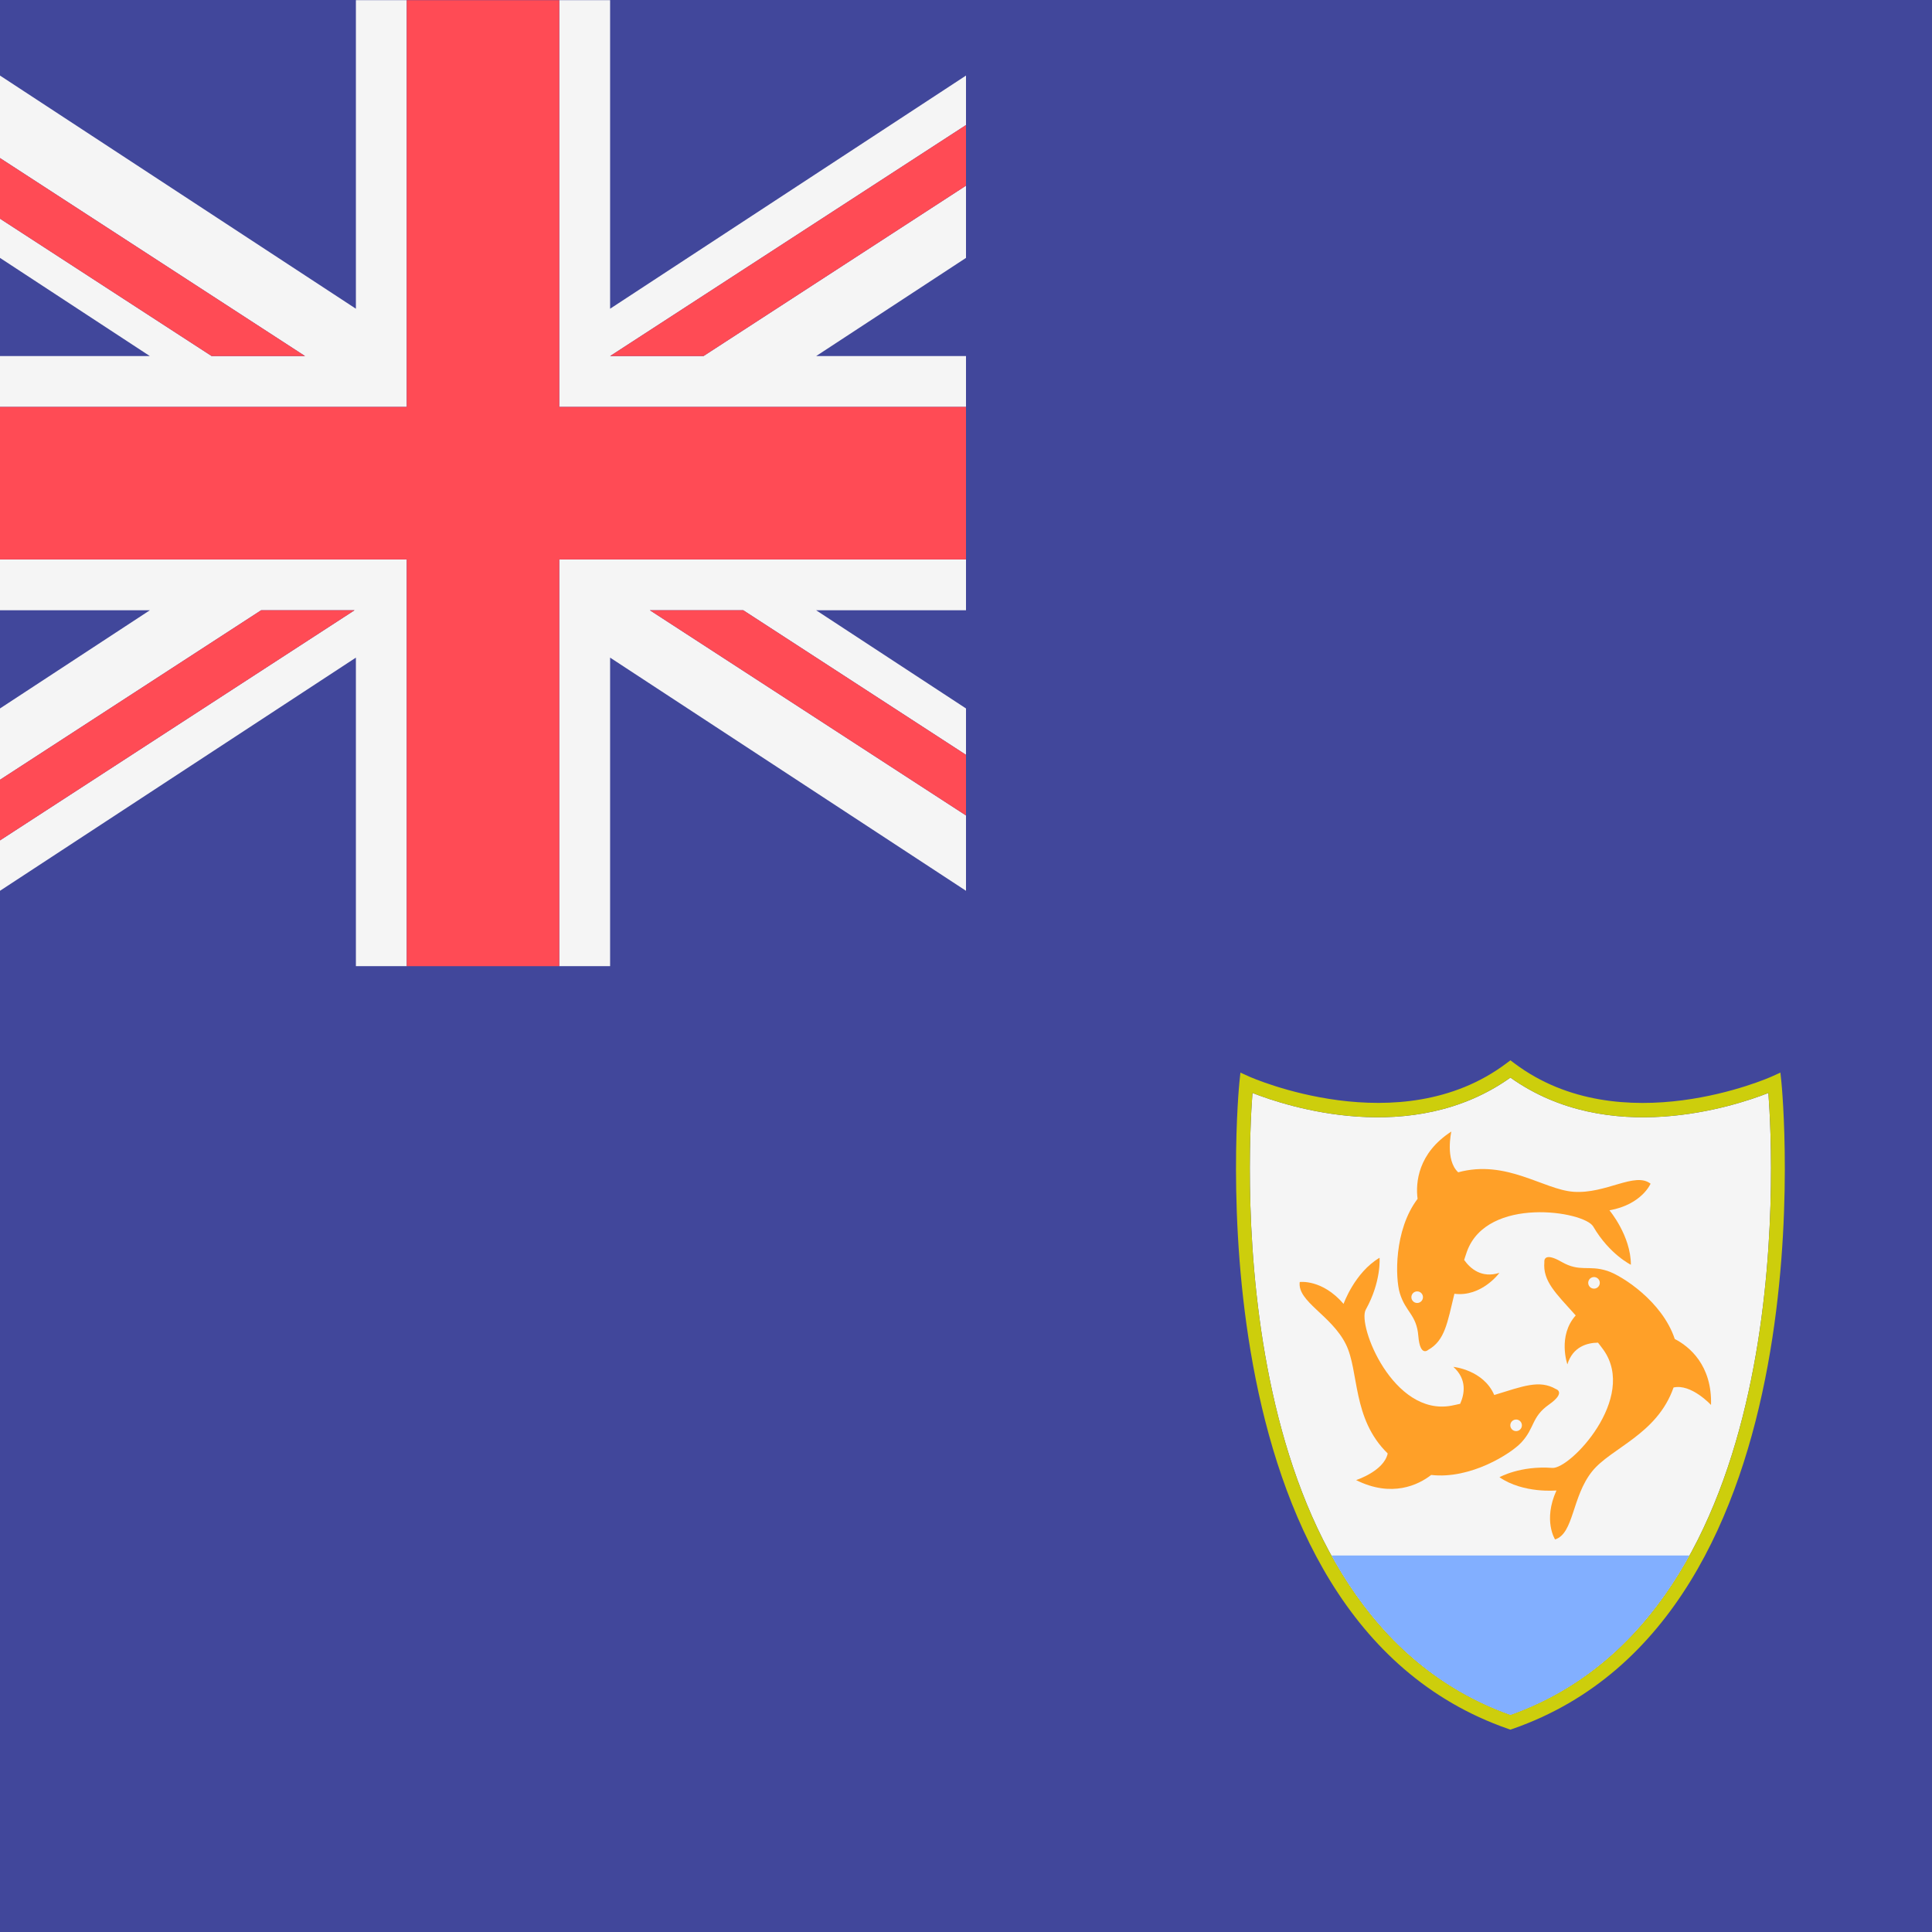 <?xml version="1.0" encoding="iso-8859-1"?>
<!-- Generator: Adobe Illustrator 19.0.0, SVG Export Plug-In . SVG Version: 6.00 Build 0)  -->
<svg id="Layer_1" style="enable-background:new 0 0 512 512;" version="1.1" viewBox="0 0 512 512"
     x="0px" xml:space="preserve" xmlns="http://www.w3.org/2000/svg" y="0px">
<g>
	<rect height="512" style="fill:#41479B;" width="512"/>
  <polygon points="94.316,0.046 0,0.046 0,20.023 94.316,81.816  " style="fill:#41479B;"/>
  <polygon points="0,68.345 0,94.362 39.71,94.362  " style="fill:#41479B;"/>
  <polygon points="0,161.73 0,187.747 39.71,161.73  " style="fill:#41479B;"/>
  <polygon points="256,20.023 256,0.046 161.684,0.046 161.684,81.816  " style="fill:#41479B;"/>
  <polygon points="256,187.747 256,161.73 216.29,161.73  " style="fill:#41479B;"/>
  <polygon points="161.684,174.276 161.684,256.046 256,256.046 256,236.069  " style="fill:#41479B;"/>
  <polygon points="256,94.362 256,68.345 216.29,94.362  " style="fill:#41479B;"/>
  <polygon points="0,236.069 0,256.046 94.316,256.046 94.316,174.276  " style="fill:#41479B;"/>
</g>
  <g>
	<polygon
    points="256,236.069 256,216.105 172.232,161.73 196.98,161.73 256,200.041 256,187.747    216.29,161.73 256,161.73 256,148.256 148.211,148.256 148.211,256.046 161.684,256.046 161.684,174.276  "
    style="fill:#F5F5F5;"/>
    <polygon
      points="0,148.256 0,161.73 39.71,161.73 0,187.747 0,206.648 69.197,161.73 93.945,161.73    0,222.712 0,236.069 94.316,174.276 94.316,256.046 107.789,256.046 107.789,148.256  "
      style="fill:#F5F5F5;"/>
    <polygon
      points="107.789,0.046 94.316,0.046 94.316,81.816 0,20.023 0,41.885 80.842,94.362 56.094,94.362    0,57.95 0,68.345 39.71,94.362 0,94.362 0,107.836 107.789,107.836  "
      style="fill:#F5F5F5;"/>
    <polygon
      points="256,107.836 256,94.362 216.29,94.362 256,68.345 256,49.203 186.432,94.362    161.684,94.362 256,33.139 256,20.023 161.684,81.816 161.684,0.046 148.211,0.046 148.211,107.836  "
      style="fill:#F5F5F5;"/>
</g>
  <g>
	<polygon
    points="256,148.256 256,107.836 148.211,107.836 148.211,0.046 107.789,0.046 107.789,107.836    0,107.836 0,148.256 107.789,148.256 107.789,256.046 148.211,256.046 148.211,148.256  "
    style="fill:#FF4B55;"/>
    <polygon points="69.197,161.73 0,206.648 0,222.712 93.945,161.73  " style="fill:#FF4B55;"/>
    <polygon points="172.232,161.73 256,216.105 256,200.041 196.98,161.73  " style="fill:#FF4B55;"/>
    <polygon points="80.842,94.362 0,41.885 0,57.95 56.094,94.362  " style="fill:#FF4B55;"/>
    <polygon points="186.432,94.362 256,49.203 256,33.139 161.684,94.362  " style="fill:#FF4B55;"/>
</g>
  <path
    d="M331.911,289.65c-1.406,18.749-7.225,137.888,68.365,164.82  c75.617-26.939,69.775-146.075,68.365-164.82c-9.158,3.59-42.312,14.472-68.365-4.072  C374.223,304.118,341.075,293.243,331.911,289.65z"
    style="fill:#F5F5F5;"/>
  <g>
	<path
    d="M437.418,313.686c-4.144-3.223-11.818,2.763-20.413,2.148c-7.971-0.569-17.796-8.642-30.565-5.162   c-3.528-3.249-1.82-10.8-1.82-10.8c-8.866,5.73-9.501,13.576-8.944,17.83c-6.322,8.354-5.895,21.1-4.716,24.991   c1.535,5.065,4.451,5.679,4.911,11.357c0.46,5.679,2.609,3.684,2.609,3.684c4.44-2.49,5.085-7.186,6.952-14.873   c7.212,0.921,11.927-5.54,11.927-5.54c-4.733,1.485-7.716-1.124-9.343-3.421c0.254-0.759,0.457-1.459,0.748-2.258   c5.372-14.734,31.076-10.684,33.459-6.6c4.298,7.367,9.976,10.13,9.976,10.13c0-7.68-5.679-14.427-5.679-14.427   C435.116,319.212,437.418,313.686,437.418,313.686z M375.566,345.303c-0.848,0-1.535-0.687-1.535-1.535s0.687-1.535,1.535-1.535   s1.535,0.687,1.535,1.535S376.414,345.303,375.566,345.303z"
    style="fill:#FFA028;"/>
    <path
      d="M412.108,407.969c5.005-1.584,4.43-11.299,9.812-18.028c4.991-6.241,17.213-9.751,21.592-22.241   c4.677-1.062,9.926,4.629,9.926,4.629c0.311-10.552-5.789-15.526-9.609-17.481c-3.292-9.945-14.031-16.826-17.904-18.062   c-5.041-1.61-7.201,0.443-12.139-2.399c-4.938-2.843-4.514,0.059-4.514,0.059c-0.468,5.069,3.033,8.264,8.303,14.162   c-4.85,5.417-2.204,12.964-2.204,12.964c1.462-4.74,5.303-5.716,8.118-5.753c0.481,0.639,0.942,1.204,1.435,1.897   c9.086,12.783-8.833,31.652-13.548,31.297c-8.505-0.641-14.002,2.468-14.002,2.468c6.324,4.357,15.102,3.509,15.102,3.509   C408.864,402.938,412.108,407.969,412.108,407.969z M421.164,339.097c0.481-0.698,1.437-0.874,2.135-0.393s0.874,1.436,0.393,2.135   c-0.481,0.698-1.436,0.874-2.134,0.393C420.859,340.75,420.683,339.795,421.164,339.097z"
      style="fill:#FFA028;"/>
    <path
      d="M344.442,339.748c-0.669,5.207,8.386,8.773,12.225,16.488c3.561,7.154,1.602,19.718,11.09,28.946   c-1.005,4.689-8.376,7.056-8.376,7.056c9.441,4.723,16.52,1.282,19.901-1.36c10.407,1.198,21.168-5.648,23.919-8.64   c3.582-3.896,2.628-6.719,7.285-10.002c4.657-3.283,1.846-4.119,1.846-4.119c-4.401-2.558-8.773-0.727-16.342,1.573   c-2.873-6.679-10.833-7.455-10.833-7.455c3.684,3.321,2.954,7.216,1.803,9.785c-0.782,0.167-1.489,0.348-2.325,0.503   c-15.419,2.863-24.996-21.333-22.69-25.46c4.16-7.445,3.653-13.74,3.653-13.74c-6.614,3.903-9.538,12.223-9.538,12.223   C350.37,338.922,344.442,339.748,344.442,339.748z M403.107,376.945c0.431,0.73,0.188,1.671-0.542,2.102   c-0.73,0.431-1.671,0.188-2.102-0.542c-0.431-0.73-0.188-1.671,0.542-2.102C401.736,375.973,402.677,376.216,403.107,376.945z"
      style="fill:#FFA028;"/>
</g>
  <path
    d="M400.276,458.373l-0.604-0.209c-85.117-29.609-71.363-169.961-71.214-171.378l0.266-2.536  l2.326,1.054c0.401,0.183,39.891,17.698,68.122-3.482l1.104-0.827l1.104,0.827c28.272,21.209,67.726,3.662,68.12,3.482l2.327-1.058  l0.266,2.54c0.149,1.417,13.903,141.769-71.214,171.378L400.276,458.373z M331.911,289.65  c-1.406,18.749-7.225,137.888,68.365,164.82c75.617-26.939,69.775-146.075,68.365-164.82c-9.158,3.59-42.312,14.472-68.365-4.072  C374.223,304.118,341.075,293.243,331.911,289.65z"
    style="fill:#CDCE0C;"/>
  <path
    d="M352.868,412.221c10.324,18.723,25.397,34.407,47.408,42.249  c22.017-7.844,37.093-23.527,47.418-42.249H352.868z"
    style="fill:#82AFFF;"/>
  <g>
</g>
  <g>
</g>
  <g>
</g>
  <g>
</g>
  <g>
</g>
  <g>
</g>
  <g>
</g>
  <g>
</g>
  <g>
</g>
  <g>
</g>
  <g>
</g>
  <g>
</g>
  <g>
</g>
  <g>
</g>
  <g>
</g>
</svg>
